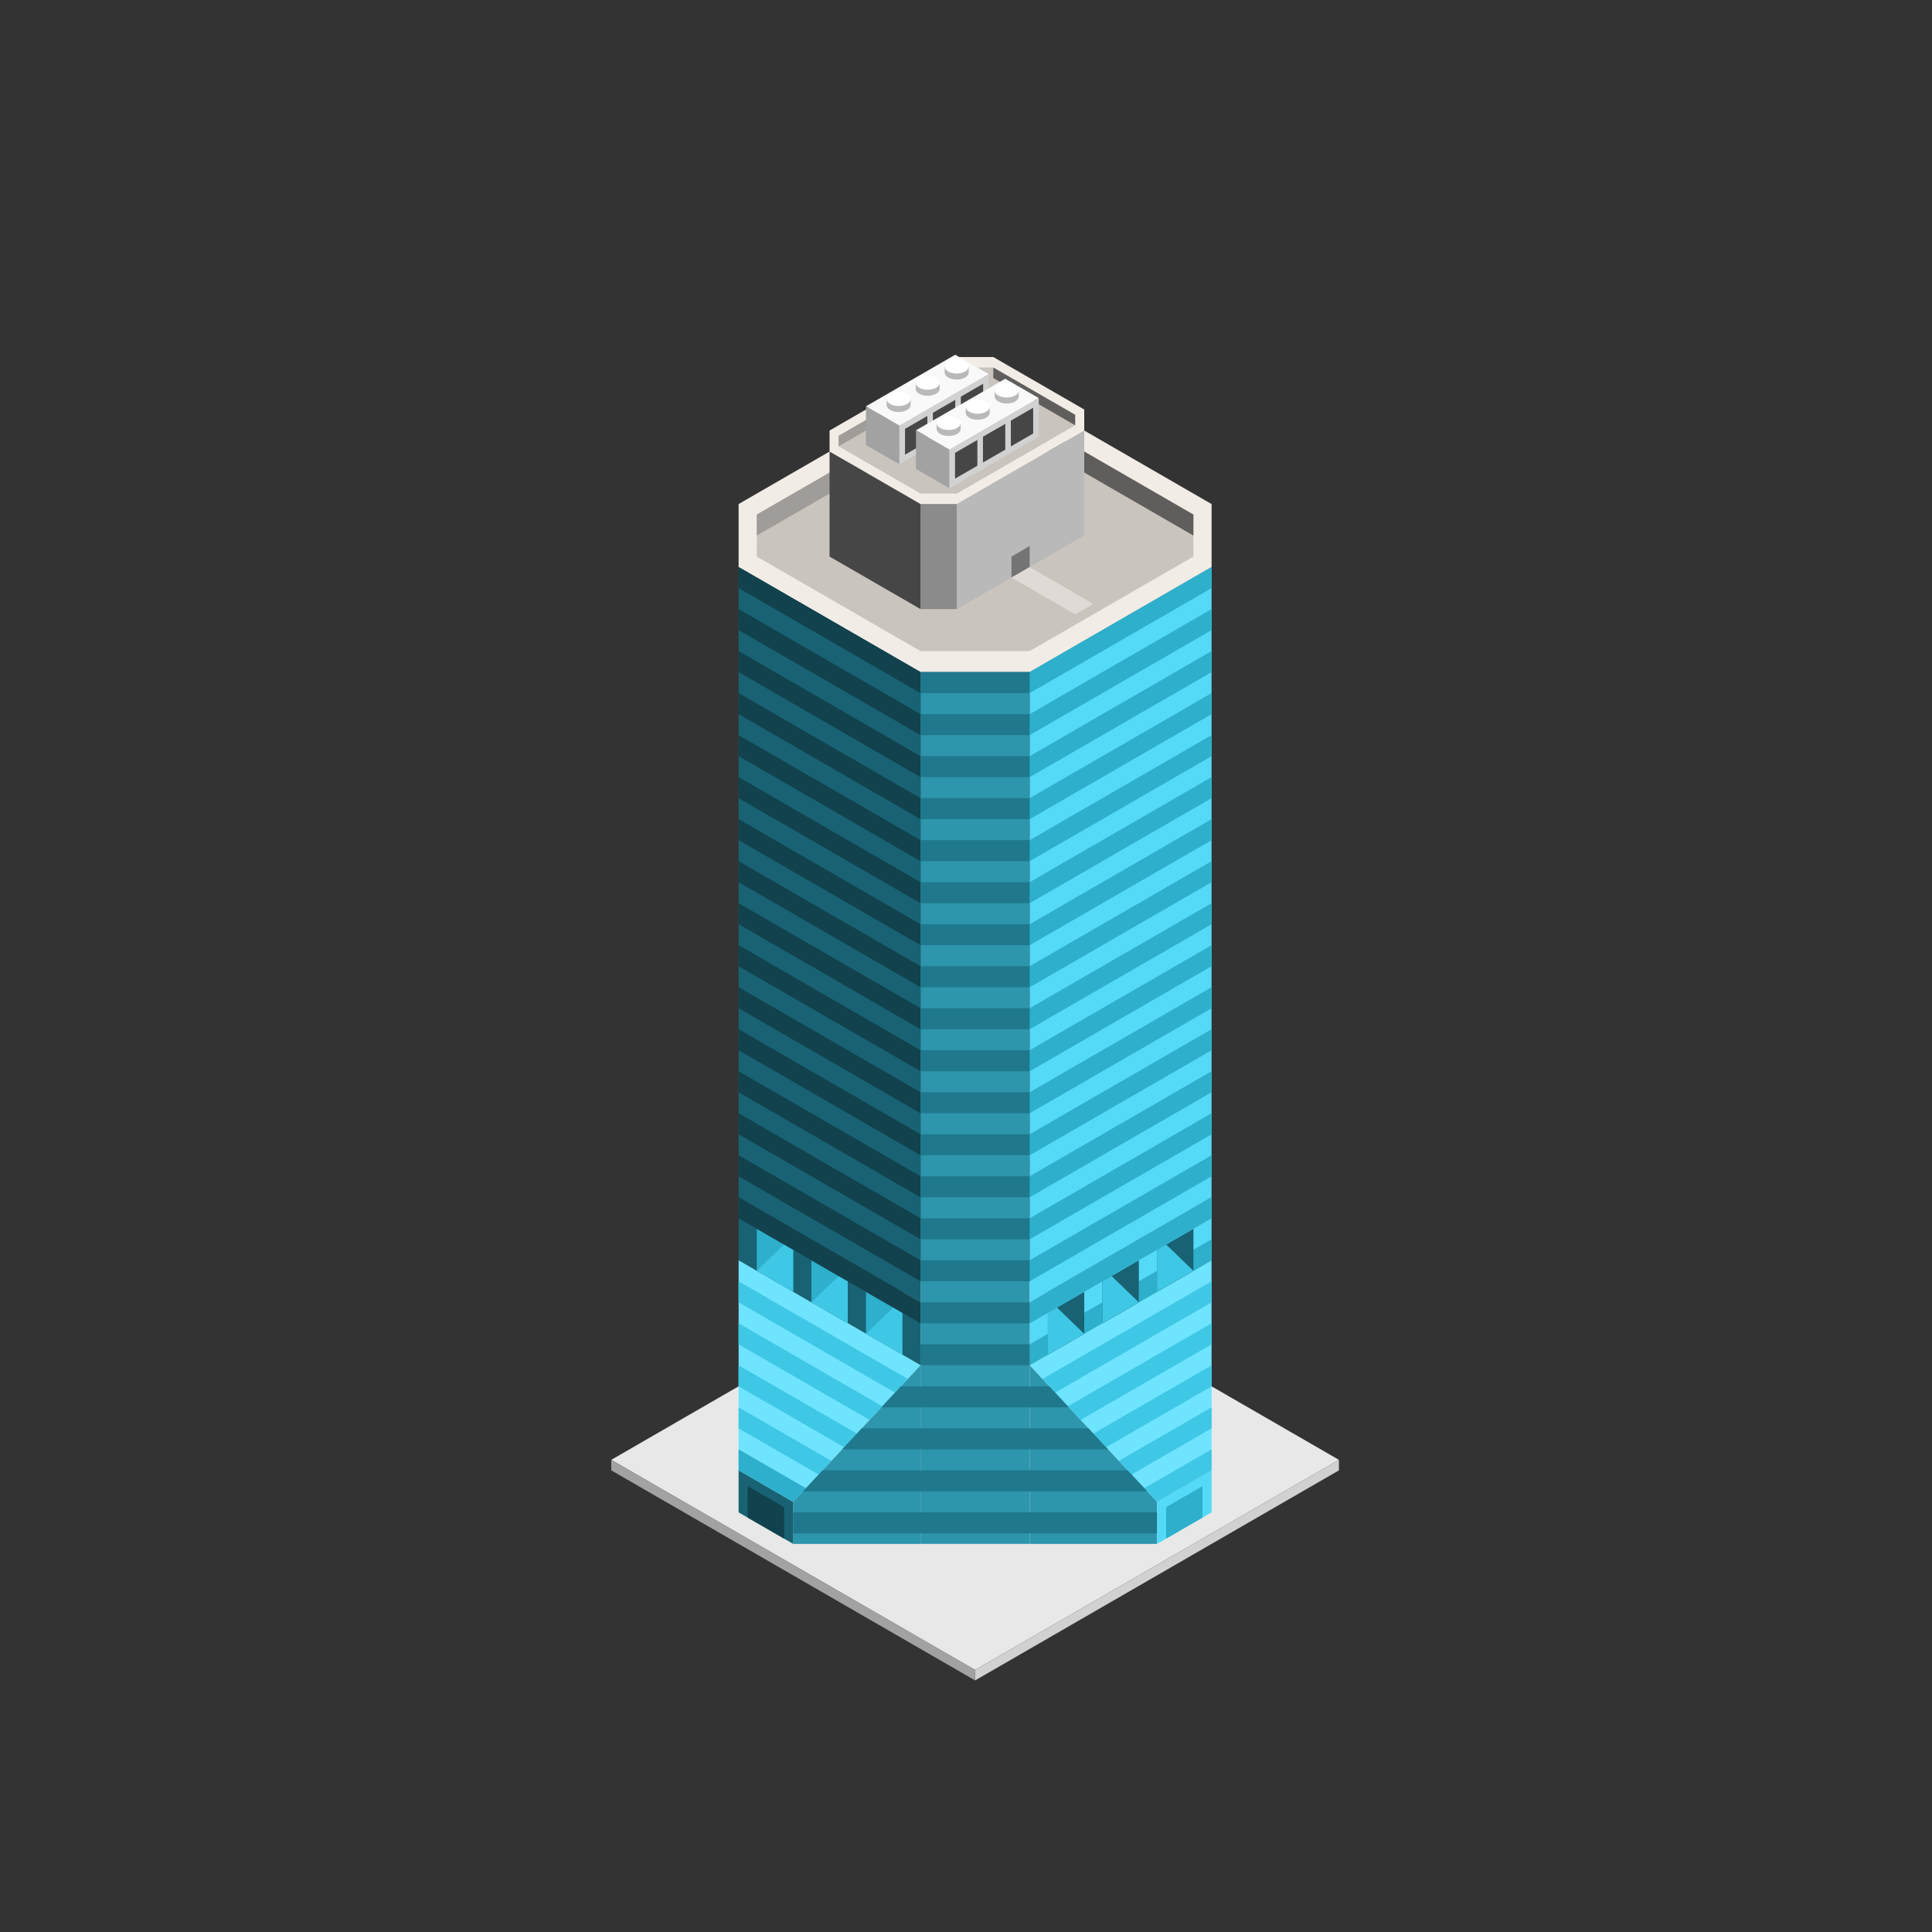 <svg id="Layer_1" data-name="Layer 1" xmlns="http://www.w3.org/2000/svg" xmlns:xlink="http://www.w3.org/1999/xlink" viewBox="0 0 1062 1062">
  <rect x="0" y="0" width="1062" height="1062" fill="#333333" stroke="none"/>
  <defs>
    <style>
      .cls-1 {
        fill: none;
      }

      .cls-2 {
        fill: #e8e8e8;
      }

      .cls-3 {
        fill: #54d9f7;
      }

      .cls-4 {
        fill: #186273;
      }

      .cls-5 {
        fill: #f2ece6;
      }

      .cls-6 {
        fill: #2d95ac;
      }

      .cls-7 {
        fill: #6ee4ff;
      }

      .cls-8 {
        fill: #cac4be;
      }

      .cls-9 {
        fill: #2eafcc;
      }

      .cls-10 {
        fill: #8b8b8b;
      }

      .cls-11 {
        fill: #9f9c99;
      }

      .cls-12 {
        fill: #605e5c;
      }

      .cls-13 {
        fill: #b9b9b9;
      }

      .cls-14 {
        fill: #464646;
      }

      .cls-15 {
        fill: #3fc7e6;
      }

      .cls-16 {
        fill: #11424d;
      }

      .cls-17 {
        fill: #1f788c;
      }

      .cls-18 {
        clip-path: url(#clip-path);
      }

      .cls-19 {
        clip-path: url(#clip-path-2);
      }

      .cls-20 {
        clip-path: url(#clip-path-3);
      }

      .cls-21 {
        fill: #f9f9f9;
      }

      .cls-22 {
        fill: #a2a2a2;
      }

      .cls-23 {
        fill: #d1d1d1;
      }

      .cls-24 {
        fill: #fff;
      }

      .cls-25 {
        fill: #747474;
      }

      .cls-26 {
        fill: #dfdad5;
      }
    </style>
    <clipPath id="clip-path">
      <polygon class="cls-1" points="566 750.503 636 825.558 666 808.238 666 692.768 566 750.503"/>
    </clipPath>
    <clipPath id="clip-path-2">
      <polygon class="cls-1" points="506 750.503 436 825.558 406 808.238 406 692.768 506 750.503"/>
    </clipPath>
    <clipPath id="clip-path-3">
      <polygon class="cls-1" points="436 848.652 436 825.558 506 750.503 566 750.503 636 825.558 636 848.652 436 848.652"/>
    </clipPath>
  </defs>
  <title>1Artboard 89</title>
  <g>
    <path class="cls-2" d="M536,917.934l200-115.47L536,686.994,336,802.464Z"/>
    <path class="cls-3" d="M566,750.503V715.862l100-57.735v34.641Z"/>
    <path class="cls-4" d="M506,750.503V715.862L406,658.127v34.641Z"/>
    <path class="cls-5" d="M506,369.452,406,311.717V277.076l100-57.735h60l100,57.735v34.641L566,369.452Z"/>
    <path class="cls-6" d="M506,369.452h60v346.41H506Z"/>
    <path class="cls-6" d="M506,750.503h60v98.149H506Z"/>
    <path class="cls-3" d="M566,369.452l100-57.735v346.41L566,715.862Z"/>
    <path class="cls-4" d="M406,311.717l100,57.735v346.41L406,658.127Z"/>
    <path class="cls-7" d="M566,750.503l70,75.055,30-17.32V692.768Z"/>
    <path class="cls-7" d="M506,750.503l-70,75.055-30-17.32V692.768Z"/>
    <path class="cls-6" d="M566,848.652h70V825.558l-70-75.055Z"/>
    <path class="cls-6" d="M506,848.652H436V825.558l70-75.055Z"/>
    <path class="cls-3" d="M636,848.652l30-17.32V808.238l-30,17.32Z"/>
    <path class="cls-4" d="M436,848.652l-30-17.32V808.238l30,17.32Z"/>
    <path class="cls-8" d="M506,357.905h60l90-51.962V282.849l-90-51.961H506l-90,51.961v23.094Z"/>
    <path class="cls-9" d="M566,750.503l100-57.735V681.221L566,738.956Z"/>
    <path class="cls-10" d="M506,230.888v11.547h60V230.888Z"/>
    <path class="cls-11" d="M416,282.849v11.547l90-51.961V230.888Z"/>
    <path class="cls-12" d="M656,282.849v11.547l-90-51.961V230.888Z"/>
    <path class="cls-5" d="M526,196.247l-70,40.414v11.547l50,28.868h20l70-40.415V225.114l-50-28.867Z"/>
    <path class="cls-10" d="M506,277.076v57.735h20V277.076Z"/>
    <path class="cls-13" d="M596,236.661v57.735l-70,40.415V277.076Z"/>
    <path class="cls-14" d="M456,248.208l50,28.868v57.735l-50-28.868Z"/>
    <path class="cls-8" d="M506,271.302h20l65-37.528v-5.773L546,202.02H526l-65,37.528v5.773Z"/>
    <path class="cls-12" d="M546,202.02v5.774l45,25.98v-5.773Z"/>
    <path class="cls-11" d="M461,239.548l65-37.528v5.774l-65,37.527Z"/>
    <path class="cls-10" d="M546,230.888H526v-5.774h20Z"/>
    <path class="cls-4" d="M576,721.635l20-11.547v23.094l-20,11.547Z"/>
    <path class="cls-9" d="M496,721.635l-20-11.547v23.094l20,11.547Z"/>
    <path class="cls-4" d="M606,704.315l20-11.547v23.094l-20,11.547Z"/>
    <path class="cls-9" d="M466,704.315l-20-11.547v23.094l20,11.547Z"/>
    <path class="cls-4" d="M636,686.994l20-11.547v23.094l-20,11.547Z"/>
    <path class="cls-9" d="M436,686.994l-20-11.547v23.094l20,11.547Z"/>
    <path class="cls-15" d="M596,733.182l-15-14.433-5,2.886v23.094Z"/>
    <path class="cls-15" d="M476,733.182l15-14.433,5,2.886v23.094Z"/>
    <path class="cls-15" d="M626,715.862l-15-14.434-5,2.887v23.094Z"/>
    <path class="cls-15" d="M446,715.862l15-14.434,5,2.887v23.094Z"/>
    <path class="cls-15" d="M656,698.541l-15-14.433-5,2.886v23.094Z"/>
    <path class="cls-15" d="M416,698.541l15-14.433,5,2.886v23.094Z"/>
    <path class="cls-9" d="M566,380.999l100-57.735V311.717L566,369.452Z"/>
    <path class="cls-9" d="M566,473.375,666,415.64V404.093L566,461.828Z"/>
    <path class="cls-9" d="M566,565.751l100-57.735V496.469L566,554.204Z"/>
    <path class="cls-9" d="M566,658.127l100-57.735V588.845L566,646.58Z"/>
    <path class="cls-9" d="M566,427.187l100-57.735V357.905L566,415.64Z"/>
    <path class="cls-9" d="M566,519.563l100-57.735V450.281L566,508.016Z"/>
    <path class="cls-9" d="M566,611.939l100-57.735V542.657L566,600.392Z"/>
    <path class="cls-9" d="M566,704.315,666,646.58V635.033L566,692.768Z"/>
    <path class="cls-9" d="M566,404.093l100-57.735V334.811L566,392.546Z"/>
    <path class="cls-9" d="M566,496.469l100-57.735V427.187L566,484.922Z"/>
    <path class="cls-9" d="M566,588.845,666,531.11V519.563L566,577.298Z"/>
    <path class="cls-9" d="M566,681.221l100-57.735V611.939L566,669.674Z"/>
    <path class="cls-9" d="M566,727.409l100-57.735V658.127L566,715.862Z"/>
    <path class="cls-9" d="M566,450.281l100-57.735V380.999L566,438.734Z"/>
    <path class="cls-9" d="M566,542.657l100-57.735V473.375L566,531.11Z"/>
    <path class="cls-9" d="M566,635.033l100-57.735V565.751L566,623.486Z"/>
    <g>
      <path class="cls-16" d="M506,380.999,406,323.264V311.717l100,57.735Z"/>
      <path class="cls-16" d="M506,473.375,406,415.64V404.093l100,57.735Z"/>
      <path class="cls-16" d="M506,565.751,406,508.016V496.469l100,57.735Z"/>
      <path class="cls-16" d="M506,658.127,406,600.392V588.845L506,646.58Z"/>
      <path class="cls-16" d="M506,427.187,406,369.452V357.905L506,415.64Z"/>
      <path class="cls-16" d="M506,519.563,406,461.828V450.281l100,57.735Z"/>
      <path class="cls-16" d="M506,611.939,406,554.204V542.657l100,57.735Z"/>
      <path class="cls-16" d="M506,704.315,406,646.58V635.033l100,57.735Z"/>
      <path class="cls-16" d="M506,404.093,406,346.358V334.811l100,57.735Z"/>
      <path class="cls-16" d="M506,496.469,406,438.734V427.187l100,57.735Z"/>
      <path class="cls-16" d="M506,588.845,406,531.11V519.563l100,57.735Z"/>
      <path class="cls-16" d="M506,681.221,406,623.486V611.939l100,57.735Z"/>
      <path class="cls-16" d="M506,727.409,406,669.674V658.127l100,57.735Z"/>
      <path class="cls-16" d="M506,450.281,406,392.546V380.999l100,57.735Z"/>
      <path class="cls-16" d="M506,542.657,406,484.922V473.375L506,531.11Z"/>
      <path class="cls-16" d="M506,635.033,406,577.298V565.751l100,57.735Z"/>
    </g>
    <path class="cls-6" d="M506,715.862h60v34.641H506Z"/>
    <path class="cls-17" d="M506,380.999h60V369.452H506Z"/>
    <path class="cls-17" d="M506,473.375h60V461.828H506Z"/>
    <path class="cls-17" d="M506,565.751h60V554.204H506Z"/>
    <path class="cls-17" d="M506,658.127h60V646.58H506Z"/>
    <path class="cls-17" d="M506,427.187h60V415.64H506Z"/>
    <path class="cls-17" d="M506,519.563h60V508.016H506Z"/>
    <path class="cls-17" d="M506,611.939h60V600.392H506Z"/>
    <path class="cls-17" d="M506,704.315h60V692.768H506Z"/>
    <path class="cls-17" d="M506,750.503h60V738.956H506Z"/>
    <path class="cls-17" d="M506,404.093h60V392.546H506Z"/>
    <path class="cls-17" d="M506,496.469h60V484.922H506Z"/>
    <path class="cls-17" d="M506,588.845h60V577.298H506Z"/>
    <path class="cls-17" d="M506,681.221h60V669.674H506Z"/>
    <path class="cls-17" d="M506,450.281h60V438.734H506Z"/>
    <path class="cls-17" d="M506,542.657h60V531.11H506Z"/>
    <path class="cls-17" d="M506,635.033h60V623.486H506Z"/>
    <path class="cls-17" d="M506,727.409h60V715.862H506Z"/>
    <g class="cls-18">
      <g>
        <path class="cls-15" d="M626,819.785v11.547l45-25.981V793.804Z"/>
        <path class="cls-15" d="M611,805.351v11.547l60-34.641V770.71Z"/>
        <path class="cls-15" d="M586,773.597v11.547l85-49.075V724.522Z"/>
        <path class="cls-15" d="M596,790.917v11.547l75-43.301V747.616Z"/>
        <path class="cls-15" d="M571,759.163V770.71l100-57.735V701.428Z"/>
      </g>
    </g>
    <g class="cls-19">
      <g>
        <path class="cls-9" d="M446,819.785v11.547l-45-25.981V793.804Z"/>
        <path class="cls-15" d="M461,805.351v11.547l-60-34.641V770.71Z"/>
        <path class="cls-15" d="M486,773.597v11.547l-85-49.075V724.522Z"/>
        <path class="cls-15" d="M476,790.917v11.547l-75-43.301V747.616Z"/>
        <path class="cls-15" d="M501,759.163V770.71L401,712.975V701.428Z"/>
      </g>
    </g>
    <path class="cls-9" d="M641,828.445l20-11.547v17.321l-20,11.547Z"/>
    <g class="cls-20">
      <g>
        <path class="cls-17" d="M426,842.879H656V831.332H426Z"/>
        <path class="cls-17" d="M436,819.785H636V808.238H436Z"/>
        <path class="cls-17" d="M456,796.691H616V785.144H456Z"/>
        <path class="cls-17" d="M476,773.597H596V762.05H476Z"/>
      </g>
    </g>
    <g>
      <path class="cls-21" d="M476,223.343l18.409,10.628L543.5,205.629,525.091,195Z"/>
      <path class="cls-22" d="M494.409,233.971v21.257L476,244.6V223.343Z"/>
      <path class="cls-23" d="M543.5,205.629v21.257l-49.091,28.342V233.971Z"/>
      <path class="cls-14" d="M497.477,235.743l12.273-7.086v14.171l-12.273,7.086Z"/>
      <path class="cls-14" d="M512.818,226.886l12.273-7.086v14.171l-12.273,7.086Z"/>
      <path class="cls-14" d="M528.159,218.028l12.273-7.085v14.171L528.159,232.2Z"/>
      <g>
        <ellipse class="cls-13" cx="493.971" cy="222.682" rx="6.575" ry="3.796"/>
        <rect class="cls-13" x="487.396" y="219.372" width="13.149" height="3.309"/>
        <ellipse class="cls-24" cx="493.971" cy="219.372" rx="6.575" ry="3.796"/>
      </g>
      <g>
        <ellipse class="cls-13" cx="509.925" cy="213.755" rx="6.575" ry="3.796"/>
        <rect class="cls-13" x="503.351" y="210.446" width="13.149" height="3.309"/>
        <ellipse class="cls-24" cx="509.925" cy="210.446" rx="6.575" ry="3.796"/>
      </g>
      <g>
        <ellipse class="cls-13" cx="525.88" cy="204.829" rx="6.575" ry="3.796"/>
        <rect class="cls-13" x="519.305" y="201.519" width="13.149" height="3.309"/>
        <ellipse class="cls-24" cx="525.88" cy="201.519" rx="6.575" ry="3.796"/>
      </g>
    </g>
    <g>
      <path class="cls-21" d="M503.5,236.53l18.409,10.628L571,218.816l-18.409-10.629Z"/>
      <path class="cls-22" d="M521.909,247.158v21.257L503.5,257.787V236.53Z"/>
      <path class="cls-23" d="M571,218.816v21.257l-49.091,28.342V247.158Z"/>
      <path class="cls-14" d="M524.977,248.93l12.273-7.086v14.171l-12.273,7.086Z"/>
      <path class="cls-14" d="M540.318,240.073l12.273-7.086v14.171l-12.273,7.086Z"/>
      <path class="cls-14" d="M555.659,231.216l12.273-7.086v14.171l-12.273,7.086Z"/>
      <g>
        <ellipse class="cls-13" cx="521.471" cy="235.869" rx="6.575" ry="3.796"/>
        <rect class="cls-13" x="514.896" y="232.56" width="13.149" height="3.309"/>
        <ellipse class="cls-24" cx="521.471" cy="232.56" rx="6.575" ry="3.796"/>
      </g>
      <g>
        <ellipse class="cls-13" cx="537.425" cy="226.942" rx="6.575" ry="3.796"/>
        <rect class="cls-13" x="530.851" y="223.633" width="13.149" height="3.309"/>
        <ellipse class="cls-24" cx="537.425" cy="223.633" rx="6.575" ry="3.796"/>
      </g>
      <g>
        <ellipse class="cls-13" cx="553.38" cy="218.016" rx="6.575" ry="3.796"/>
        <rect class="cls-13" x="546.805" y="214.707" width="13.149" height="3.309"/>
        <ellipse class="cls-24" cx="553.38" cy="214.707" rx="6.575" ry="3.796"/>
      </g>
    </g>
    <path class="cls-25" d="M556,305.943l10-5.773v11.547l-10,5.773Z"/>
    <path class="cls-16" d="M411,816.898l20,11.547v17.321l-20-11.547Z"/>
    <path class="cls-23" d="M536,917.934v5.774l200-115.47v-5.774Z"/>
    <path class="cls-22" d="M536,917.934v5.774L336,808.238v-5.774Z"/>
    <path class="cls-26" d="M556,317.49l35,20.207,10-5.773-35-20.207Z"/>
  </g>
</svg>
